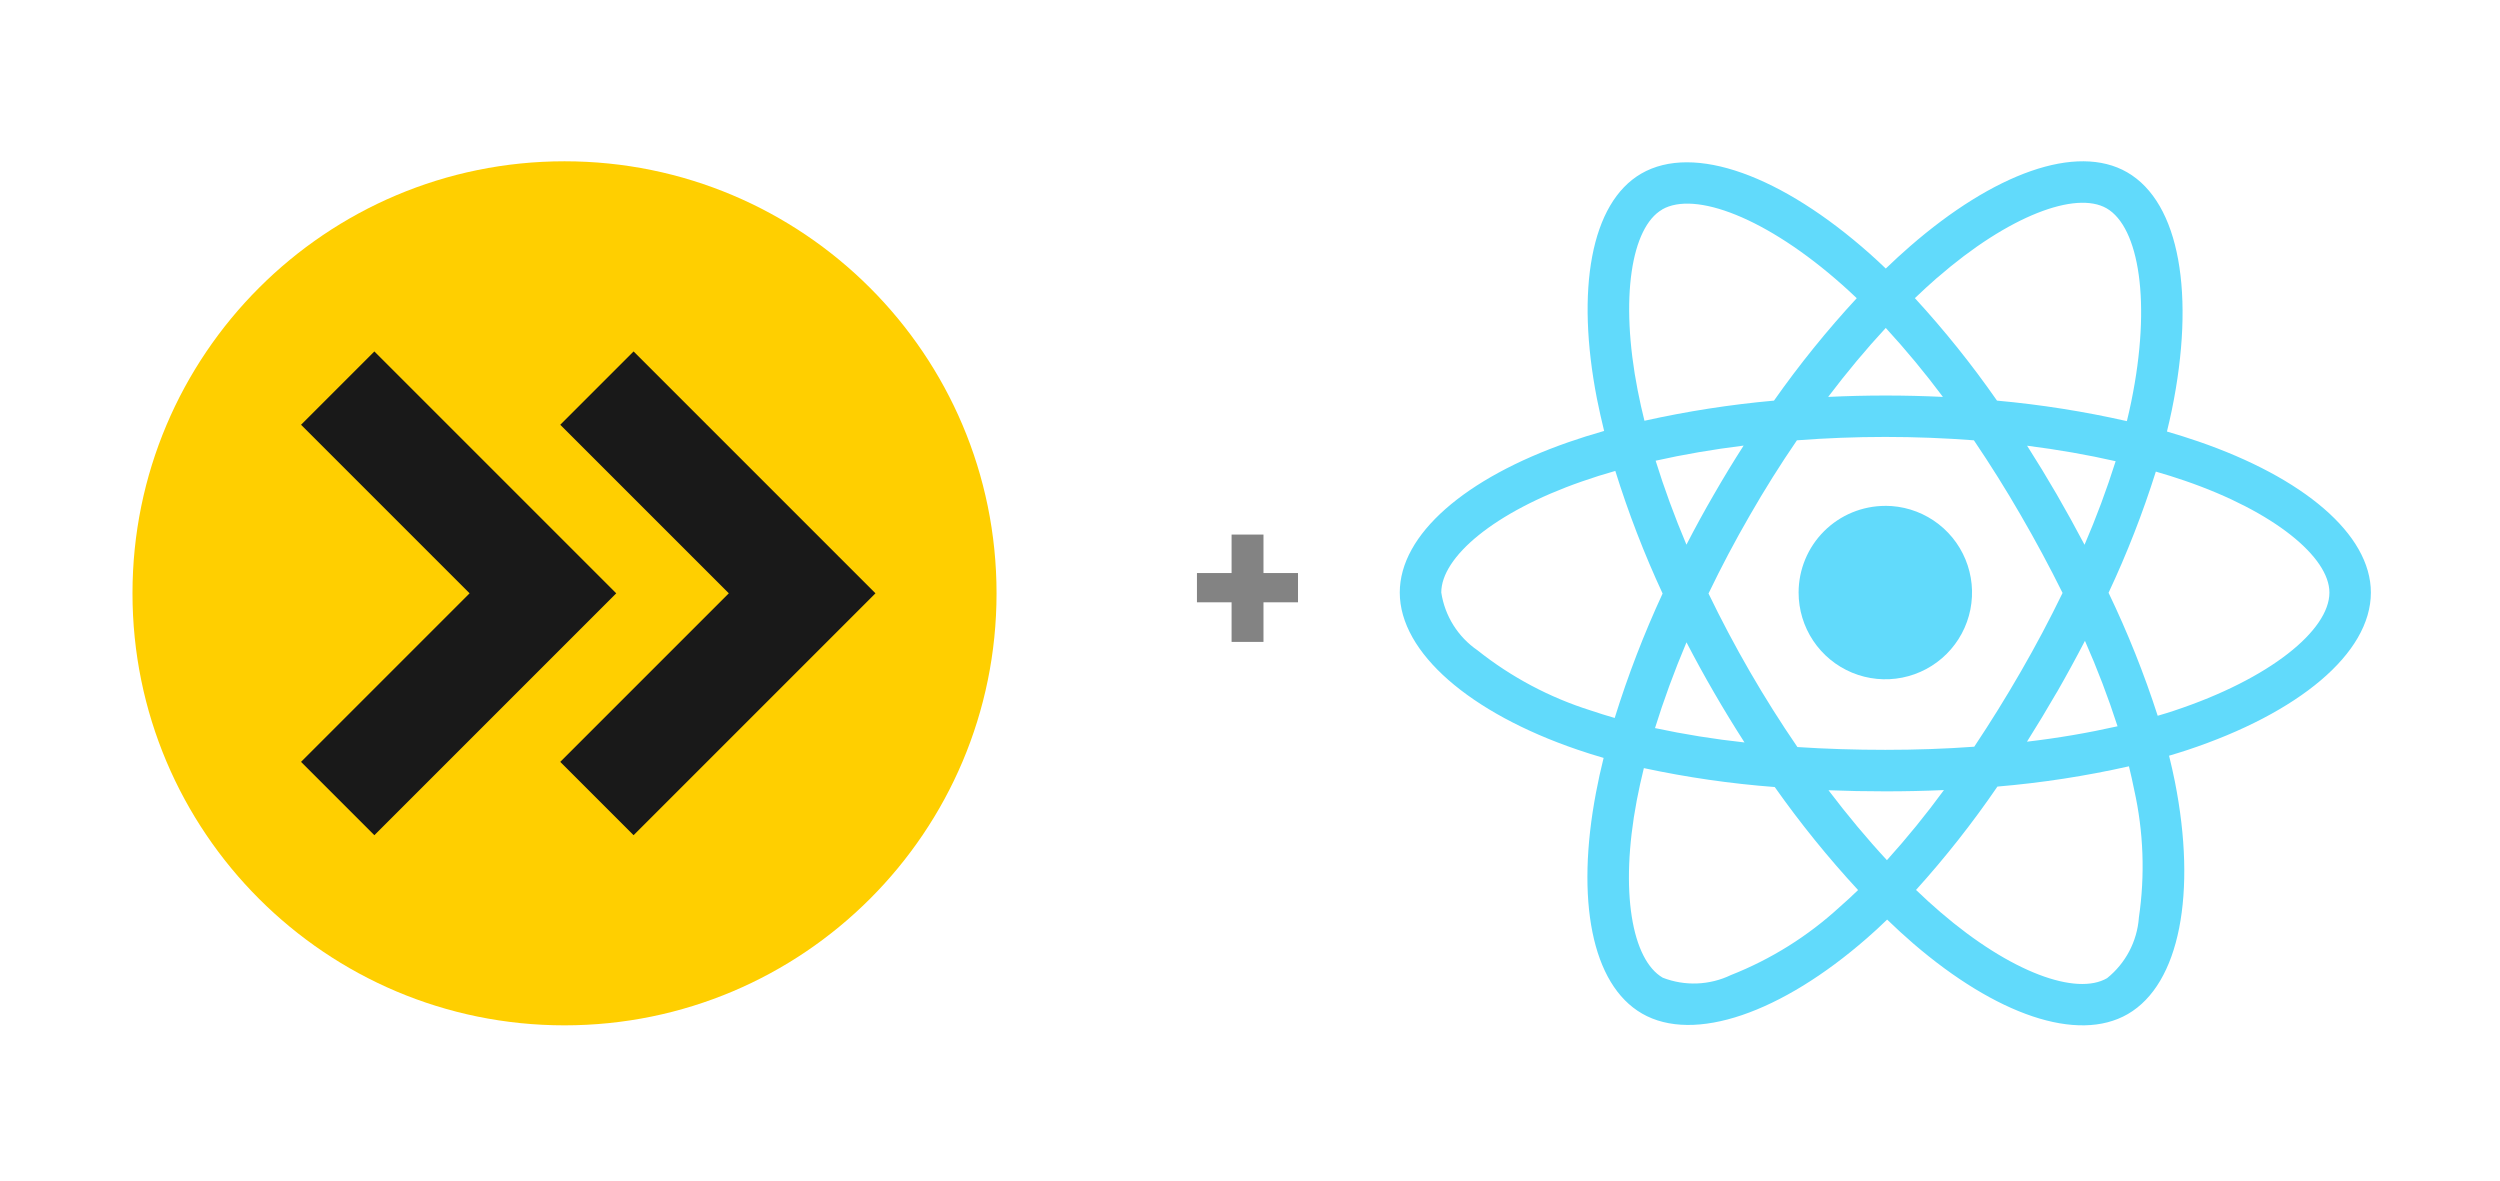 <svg width="434" height="205" viewBox="0 0 434 205" fill="none" xmlns="http://www.w3.org/2000/svg">
<g id="logo">
<g id="set">
<g id="esbuild-logo">
<path id="Vector" d="M98 178C139.421 178 173 144.421 173 103C173 61.579 139.421 28 98 28C56.579 28 23 61.579 23 103C23 144.421 56.579 178 98 178Z" fill="#FFCF00"/>
<path id="Vector_2" d="M58.625 67.375L94.25 103L58.625 138.625M103.625 67.375L139.25 103L103.625 138.625" stroke="#191919" stroke-width="18"/>
</g>
<g id="react-logo">
<path id="Vector_3" d="M381.606 76.628C379.812 76.013 378.004 75.441 376.182 74.913C376.485 73.682 376.766 72.445 377.025 71.204C381.129 51.267 378.447 35.2 369.27 29.908C360.474 24.836 346.093 30.128 331.565 42.772C330.134 44.018 328.736 45.301 327.373 46.62C326.459 45.741 325.531 44.881 324.587 44.04C309.356 30.531 294.088 24.843 284.926 30.136C276.152 35.222 273.55 50.329 277.23 69.225C277.606 71.097 278.022 72.959 278.476 74.811C276.328 75.426 274.239 76.079 272.246 76.775C254.398 83.005 243 92.754 243 102.869C243 113.314 255.241 123.795 273.829 130.135C275.334 130.653 276.854 131.132 278.388 131.572C277.89 133.561 277.45 135.564 277.069 137.582C273.536 156.149 276.292 170.896 285.058 175.954C294.103 181.173 309.29 175.807 324.089 162.877C325.262 161.861 326.435 160.781 327.607 159.638C329.083 161.069 330.598 162.457 332.152 163.801C346.489 176.13 360.635 181.099 369.387 176.042C378.439 170.801 381.378 154.961 377.56 135.691C377.266 134.225 376.929 132.725 376.548 131.191C377.613 130.878 378.659 130.553 379.685 130.216C399.014 123.81 411.584 113.453 411.584 102.869C411.584 92.71 399.82 82.895 381.606 76.628V76.628ZM336.308 48.211C348.754 37.377 360.386 33.111 365.7 36.161C371.344 39.415 373.528 52.543 369.981 69.76C369.751 70.884 369.499 72.001 369.226 73.11C361.797 71.426 354.265 70.236 346.679 69.548C342.333 63.304 337.57 57.361 332.423 51.758C333.684 50.547 334.974 49.364 336.293 48.211H336.308ZM292.769 111.496C294.299 114.447 295.894 117.355 297.555 120.218C299.251 123.15 301.015 126.041 302.847 128.889C297.629 128.325 292.442 127.493 287.308 126.397C288.804 121.582 290.636 116.575 292.776 111.503L292.769 111.496ZM292.769 94.564C290.673 89.595 288.884 84.706 287.418 79.978C292.219 78.9 297.35 78.021 302.694 77.354C300.905 80.139 299.183 82.973 297.526 85.856C295.865 88.72 294.277 91.623 292.762 94.564H292.769ZM296.595 103.037C298.814 98.42 301.208 93.89 303.778 89.448C306.329 85.001 309.051 80.665 311.944 76.438C316.957 76.056 322.095 75.851 327.292 75.851C332.511 75.851 337.656 76.056 342.67 76.438C345.529 80.665 348.236 84.989 350.791 89.411C353.362 93.838 355.785 98.346 358.062 102.935C355.815 107.567 353.401 112.116 350.821 116.583C348.265 121.02 345.568 125.369 342.729 129.63C337.73 129.996 332.562 130.172 327.292 130.172C322.044 130.172 316.943 130.011 312.032 129.688C309.119 125.437 306.373 121.081 303.793 116.619C301.223 112.173 298.823 107.643 296.595 103.03V103.037ZM357.066 120.189C358.756 117.242 360.384 114.262 361.947 111.247C364.089 116.091 365.978 121.042 367.606 126.082C362.415 127.247 357.167 128.14 351.883 128.757C353.662 125.933 355.387 123.074 357.058 120.182L357.066 120.189ZM361.874 94.572C360.32 91.62 358.707 88.698 357.036 85.805C355.385 82.961 353.674 80.151 351.905 77.376C357.278 78.058 362.431 78.959 367.276 80.066C365.72 84.991 363.917 89.835 361.874 94.579V94.572ZM327.365 56.926C330.873 60.748 334.186 64.746 337.29 68.903C330.654 68.585 324.013 68.585 317.368 68.903C320.644 64.578 324.001 60.561 327.373 56.926H327.365ZM288.547 36.366C294.191 33.104 306.652 37.759 319.801 49.435C320.644 50.182 321.487 50.959 322.33 51.766C317.153 57.369 312.354 63.309 307.964 69.548C300.4 70.227 292.889 71.395 285.476 73.044C285.046 71.324 284.66 69.589 284.318 67.84V67.855C281.144 51.656 283.248 39.444 288.547 36.381V36.366ZM280.308 124.638C278.916 124.237 277.533 123.805 276.16 123.341C269.016 121.094 262.347 117.55 256.487 112.889C254.81 111.736 253.387 110.251 252.306 108.526C251.226 106.802 250.511 104.874 250.205 102.861C250.205 96.726 259.353 88.898 274.613 83.584C276.534 82.91 278.469 82.299 280.418 81.752C282.683 89.02 285.425 96.131 288.628 103.037C285.385 110.044 282.608 117.258 280.316 124.631L280.308 124.638ZM319.347 157.475C313.832 162.533 307.435 166.534 300.473 169.276C298.639 170.156 296.644 170.649 294.612 170.728C292.58 170.806 290.553 170.467 288.657 169.731C283.343 166.652 281.129 154.822 284.142 138.946C284.504 137.065 284.914 135.198 285.373 133.346C292.864 134.953 300.456 136.05 308.096 136.63C312.522 142.902 317.355 148.876 322.564 154.514C321.519 155.526 320.449 156.51 319.354 157.468L319.347 157.475ZM327.571 149.325C324.155 145.645 320.754 141.57 317.426 137.187C320.651 137.314 323.94 137.377 327.292 137.377C330.727 137.377 334.119 137.304 337.466 137.157C334.377 141.379 331.075 145.441 327.571 149.325V149.325ZM371.307 159.345C371.152 161.374 370.582 163.35 369.633 165.15C368.684 166.951 367.375 168.537 365.788 169.811C360.474 172.89 349.113 168.888 336.858 158.348C335.455 157.146 334.043 155.86 332.621 154.492C337.73 148.836 342.451 142.841 346.753 136.549C354.435 135.901 362.064 134.726 369.585 133.031C369.927 134.418 370.23 135.777 370.494 137.106C372.125 144.409 372.398 151.95 371.3 159.352L371.307 159.345ZM377.42 123.377C376.489 123.685 375.544 123.978 374.576 124.257C372.22 116.954 369.37 109.821 366.045 102.905C369.247 96.084 371.99 89.056 374.254 81.869C375.969 82.36 377.648 82.895 379.26 83.445C394.873 88.81 404.387 96.756 404.387 102.869C404.387 109.392 394.103 117.851 377.413 123.377H377.42Z" fill="#61DAFB"/>
<path id="Vector_4" d="M327.292 87.813C330.27 87.813 333.182 88.697 335.658 90.352C338.134 92.007 340.064 94.359 341.203 97.111C342.342 99.862 342.639 102.89 342.057 105.811C341.475 108.732 340.04 111.415 337.933 113.52C335.826 115.625 333.142 117.057 330.22 117.637C327.299 118.216 324.271 117.916 321.52 116.774C318.77 115.632 316.419 113.7 314.767 111.222C313.114 108.745 312.234 105.832 312.237 102.854C312.243 98.865 313.831 95.041 316.654 92.222C319.477 89.404 323.303 87.821 327.292 87.821" fill="#61DAFB"/>
</g>
</g>
<path id="+" d="M219.34 99.481H225.334V104.561H219.34V111.434H213.803V104.561H207.791V99.481H213.803V92.801H219.34V99.481Z" fill="#838383"/>
</g>
</svg>
